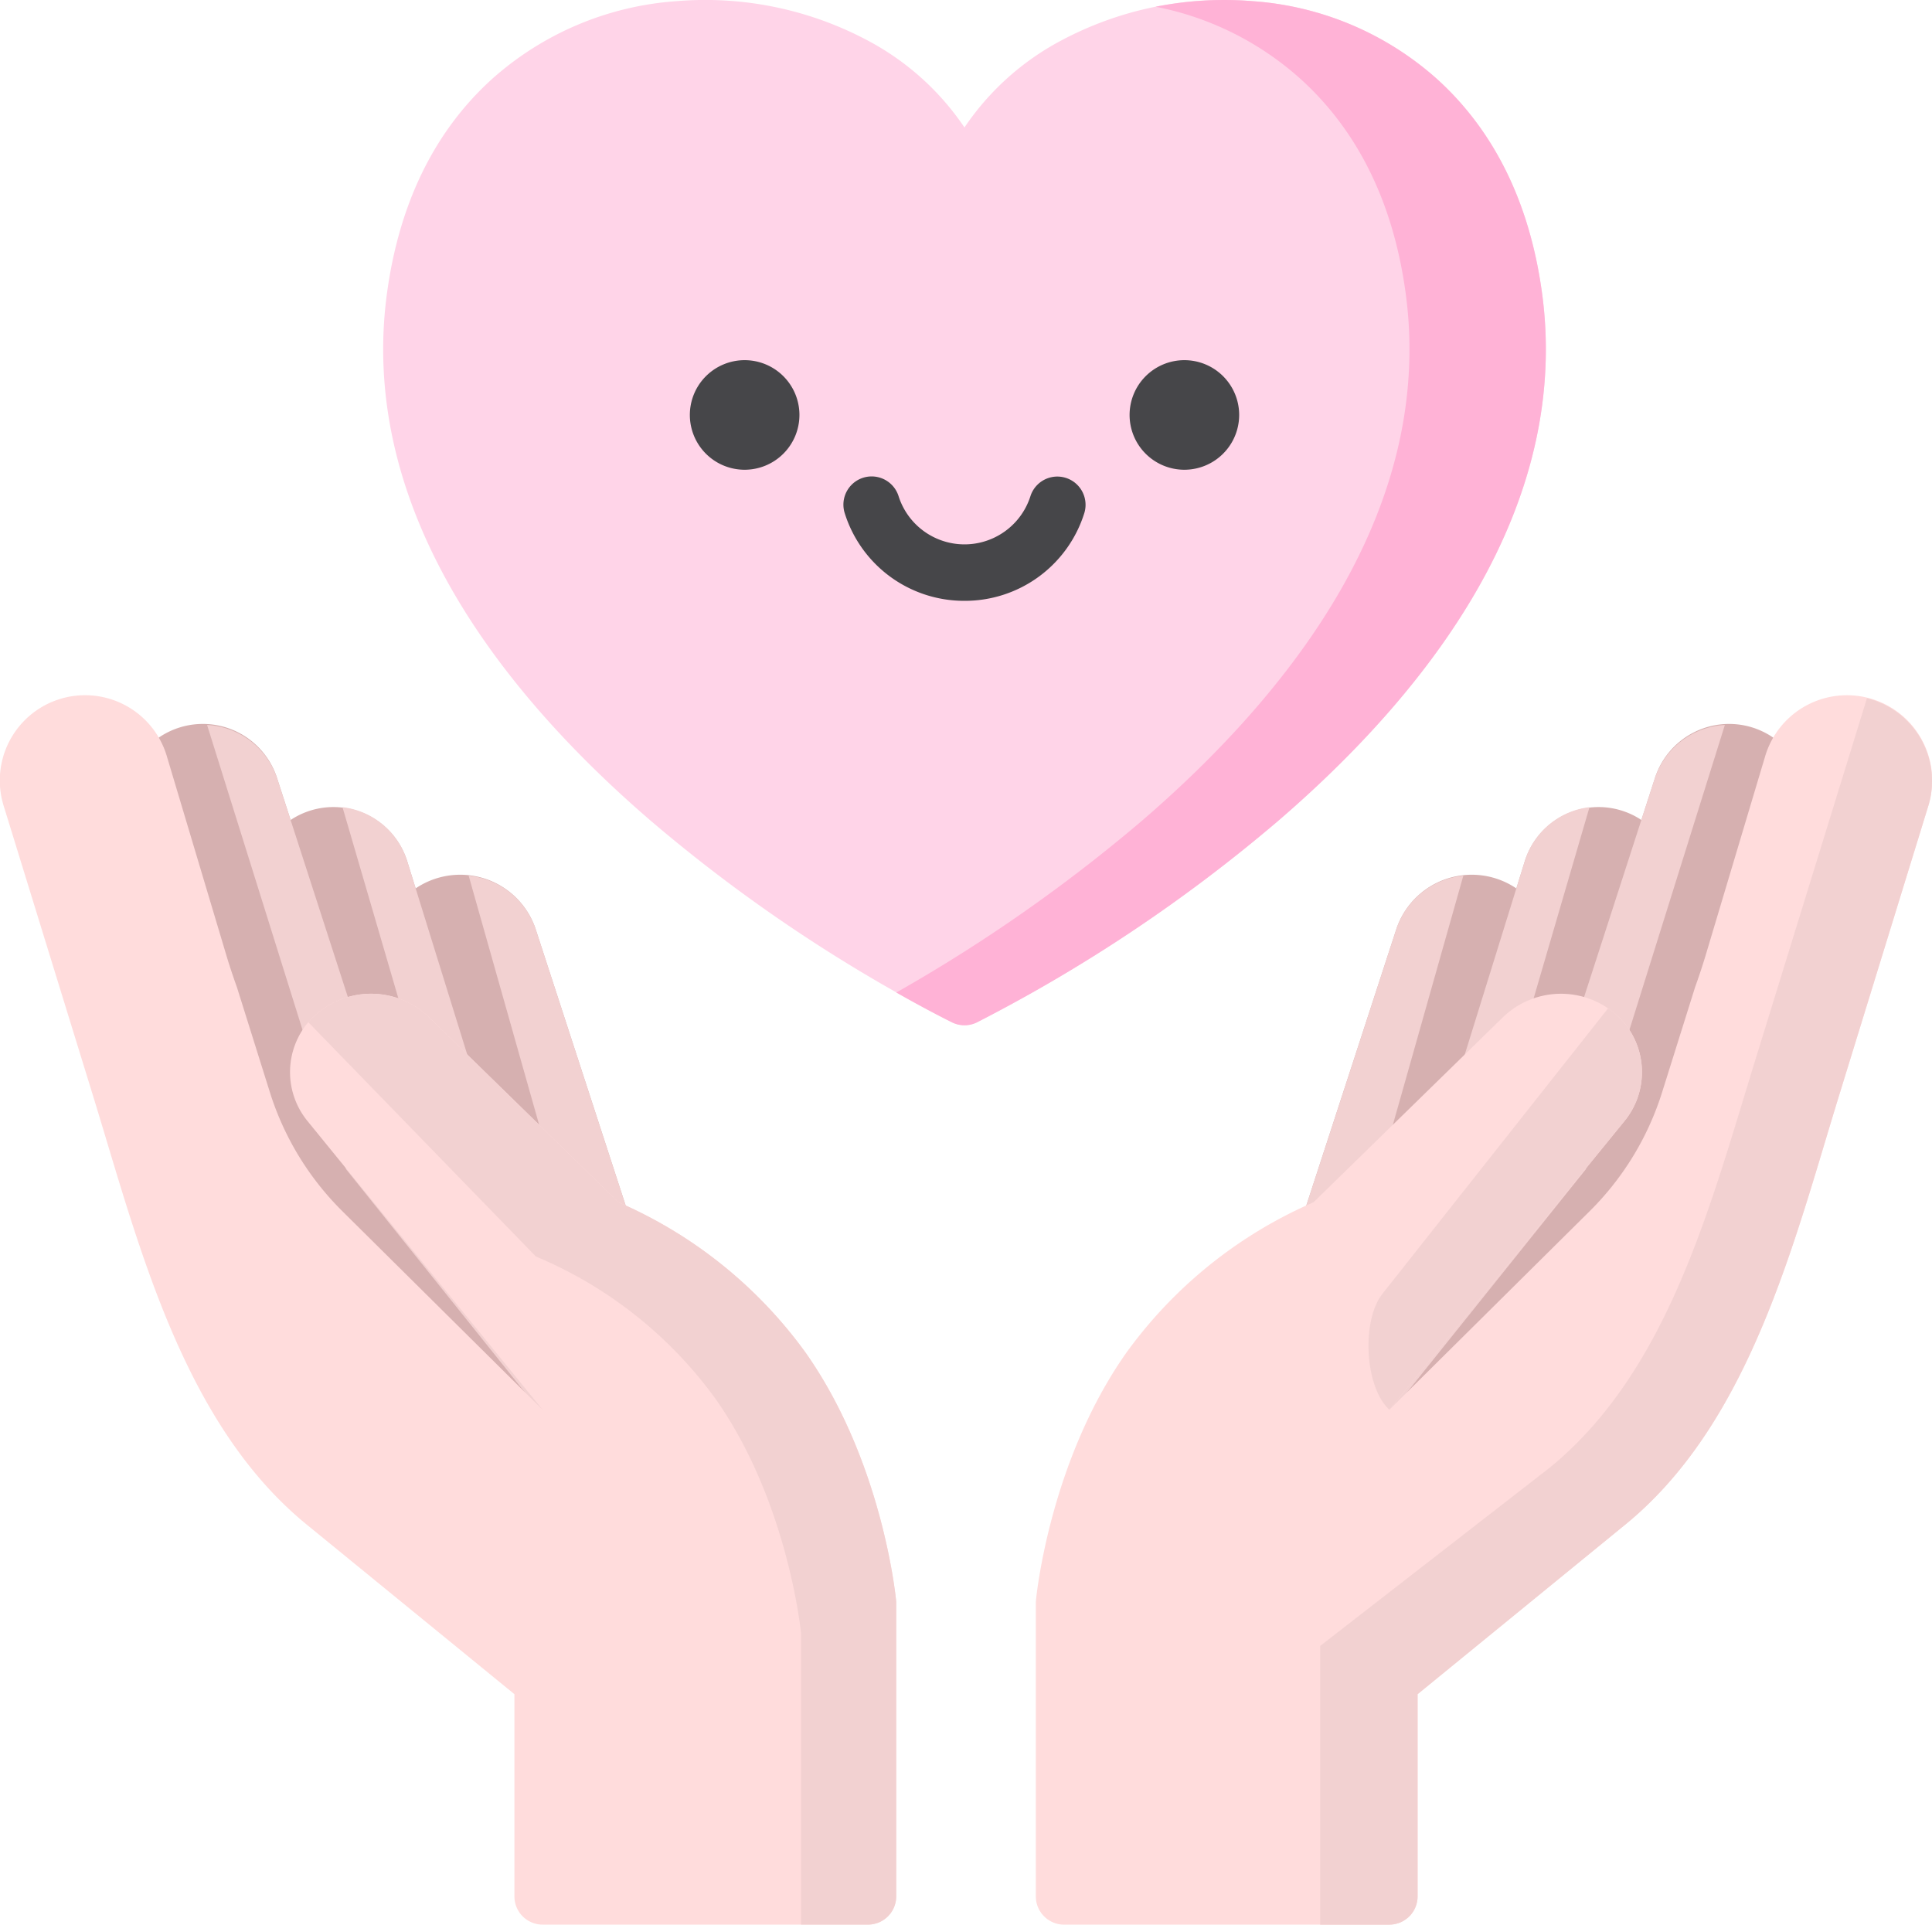 <svg xmlns="http://www.w3.org/2000/svg" viewBox="0 0 181.739 181.05">
  <g id="give" transform="translate(0 0)">
    <path id="Path_46" data-name="Path 46" d="M210.8,28.519c-1.151-8.413-4.446-15.156-9.794-20.04a29.069,29.069,0,0,0-17.373-7.393A32.5,32.5,0,0,0,165.5,4.82a25.187,25.187,0,0,0-9.03,8.142,25.186,25.186,0,0,0-9.03-8.142A32.5,32.5,0,0,0,129.32,1.086a29.069,29.069,0,0,0-17.373,7.393c-5.348,4.884-8.644,11.627-9.794,20.04-1.274,9.314.813,18.768,6.2,28.1,4.22,7.308,10.471,14.555,18.58,21.54A146.742,146.742,0,0,0,155.314,97.15a2.655,2.655,0,0,0,2.322,0,146.742,146.742,0,0,0,28.378-18.989c8.109-6.985,14.36-14.232,18.58-21.54C209.984,47.287,212.071,37.832,210.8,28.519Z" transform="translate(-65.745 -0.972)" fill="#ffd4e8"/>
    <g id="Group_11" data-name="Group 11" transform="translate(84.315 0.001)">
      <path id="Path_47" data-name="Path 47" d="M298.84,28.52c-1.151-8.413-4.446-15.156-9.794-20.04a29.069,29.069,0,0,0-17.373-7.393,33.1,33.1,0,0,0-9.168.521,28.552,28.552,0,0,1,13.712,6.873c5.348,4.884,8.644,11.627,9.794,20.04,1.274,9.313-.813,18.768-6.2,28.1-4.22,7.308-10.471,14.555-18.58,21.54A149.006,149.006,0,0,1,238.1,94.339c3.067,1.741,5.039,2.709,5.253,2.813a2.655,2.655,0,0,0,2.322,0,146.74,146.74,0,0,0,28.378-18.989c8.109-6.985,14.36-14.232,18.58-21.54C298.027,47.289,300.114,37.834,298.84,28.52Z" transform="translate(-238.103 -0.974)" fill="#ffb2d6"/>
    </g>
    <g id="Group_12" data-name="Group 12" transform="translate(64.894 33.882)">
      <path id="Path_48" data-name="Path 48" d="M188.411,106.962a5.154,5.154,0,1,1,5.154-5.153A5.159,5.159,0,0,1,188.411,106.962Z" transform="translate(-183.258 -96.655)" fill="#464649"/>
      <path id="Path_49" data-name="Path 49" d="M305.225,106.962a5.154,5.154,0,1,1,5.153-5.153A5.159,5.159,0,0,1,305.225,106.962Z" transform="translate(-258.706 -96.655)" fill="#464649"/>
    </g>
    <path id="Path_50" data-name="Path 50" d="M235.422,139.181a11.768,11.768,0,0,1-11.279-8.283,2.656,2.656,0,0,1,5.069-1.587,6.509,6.509,0,0,0,12.42,0A2.656,2.656,0,0,1,246.7,130.9,11.767,11.767,0,0,1,235.422,139.181Z" transform="translate(-144.693 -82.661)" fill="#464649"/>
    <g id="Group_13" data-name="Group 13" transform="translate(122.38 68.179)">
      <path id="Path_51" data-name="Path 51" d="M345.728,265.691l8.808-27.049a7.479,7.479,0,0,1,14.255,4.534l-2.915,9.389a2.656,2.656,0,0,1-.681,1.112L350.11,268.413a2.656,2.656,0,0,1-4.381-2.722Z" transform="translate(-345.598 -219.322)" fill="#d6b0b0"/>
      <path id="Path_52" data-name="Path 52" d="M348.253,269.242a2.656,2.656,0,0,1-2.524-3.478l8.808-27.049a7.432,7.432,0,0,1,6.335-5.127l-9.534,33.7-1.229,1.2A2.654,2.654,0,0,1,348.253,269.242Z" transform="translate(-345.598 -219.395)" fill="#f2d1d1"/>
      <path id="Path_53" data-name="Path 53" d="M388.32,239.213l5.853-18.85a7.276,7.276,0,1,1,13.872,4.4L403.8,237.879a2.656,2.656,0,0,1-4.427,1.039,2.522,2.522,0,0,0-3.567-.042l-3.1,3.025a2.656,2.656,0,0,1-4.393-2.688Z" transform="translate(-373.114 -207.545)" fill="#d6b0b0"/>
      <path id="Path_54" data-name="Path 54" d="M362.146,253.636l20.2-25.424a2.526,2.526,0,0,0-.17-3.331,2.656,2.656,0,0,1-.627-2.673l7.641-23.625a7.33,7.33,0,0,1,14,4.356l-4.106,13.733a63.372,63.372,0,0,1-22.3,32.342L365.84,257.4a2.656,2.656,0,0,1-3.695-3.76Z" transform="translate(-355.914 -193.508)" fill="#d6b0b0"/>
      <path id="Path_55" data-name="Path 55" d="M388.32,239.314l5.853-18.85a7.267,7.267,0,0,1,6.081-5.066l-7.847,26.855a2.654,2.654,0,0,1-4.088-2.939Z" transform="translate(-373.114 -207.646)" fill="#f2d1d1"/>
      <path id="Path_56" data-name="Path 56" d="M364.6,257.946a2.611,2.611,0,0,1-2.271-.764,2.656,2.656,0,0,1-.185-3.513l20.2-25.425a2.527,2.527,0,0,0-.17-3.331,2.656,2.656,0,0,1-.627-2.673l7.641-23.625a7.361,7.361,0,0,1,6.6-5.057l-13.082,41.8Z" transform="translate(-355.914 -193.54)" fill="#f2d1d1"/>
    </g>
    <path id="Path_57" data-name="Path 57" d="M275.179,270.888c.051-.53,1.331-13.1,8.493-23.274a42.623,42.623,0,0,1,17.616-14.163l17.8-17.389a7.842,7.842,0,0,1,11.078.13q.153.157.3.32a7.277,7.277,0,0,1,.033,9.348L308.42,252.968l18.849-18.684a27.225,27.225,0,0,0,6.809-11.182l3.073-9.792-.006.006c.373-1.035.724-2.081,1.042-3.142l5.608-18.757.017-.056a8.021,8.021,0,0,1,15.3,4.829l-8.391,27.231c-.428,1.391-.854,2.81-1.286,4.247-3.865,12.876-8.247,27.469-18.807,36.093l-19.55,15.964v19.022a2.656,2.656,0,0,1-2.656,2.656h-30.6a2.656,2.656,0,0,1-2.656-2.656v-27.6A2.512,2.512,0,0,1,275.179,270.888Z" transform="translate(-177.727 -120.353)" fill="#ffdcdc"/>
    <g id="Group_14" data-name="Group 14" transform="translate(128.73 94.856)">
      <path id="Path_58" data-name="Path 58" d="M387.57,279.494a7.276,7.276,0,0,0-.033-9.347q-.143-.164-.3-.32a7.816,7.816,0,0,0-1.172-.983L364.85,295.685c-1.983,2.5-1.7,8.756.642,10.917Z" transform="translate(-363.529 -268.843)" fill="#f2d1d1"/>
      <path id="Path_59" data-name="Path 59" d="M369.072,375.47Z" transform="translate(-367.109 -337.712)" fill="#f2d1d1"/>
    </g>
    <path id="Path_60" data-name="Path 60" d="M407.021,189.988a8.01,8.01,0,0,0-4.889-3.523l-10.61,34.383c-4.206,13.649-8.172,28.969-19.235,38L350.7,275.612v26.218h6.505a2.656,2.656,0,0,0,2.656-2.656V280.152l19.55-15.964c10.561-8.624,14.942-23.217,18.807-36.093.431-1.437.857-2.856,1.286-4.247l8.391-27.231A8.014,8.014,0,0,0,407.021,189.988Z" transform="translate(-226.513 -120.78)" fill="#f2d1d1"/>
    <g id="Group_15" data-name="Group 15" transform="translate(11.778 68.179)">
      <path id="Path_61" data-name="Path 61" d="M124.575,265.691l-8.808-27.049a7.479,7.479,0,0,0-14.255,4.534l2.915,9.389a2.656,2.656,0,0,0,.681,1.112l15.086,14.736a2.656,2.656,0,0,0,4.381-2.722Z" transform="translate(-77.126 -219.322)" fill="#d6b0b0"/>
      <path id="Path_62" data-name="Path 62" d="M137.11,269.242a2.656,2.656,0,0,0,2.525-3.478l-8.808-27.049a7.433,7.433,0,0,0-6.335-5.127l9.534,33.7,1.229,1.2A2.653,2.653,0,0,0,137.11,269.242Z" transform="translate(-92.185 -219.395)" fill="#f2d1d1"/>
      <path id="Path_63" data-name="Path 63" d="M88.066,239.213l-5.853-18.85a7.276,7.276,0,1,0-13.872,4.4l4.243,13.119a2.656,2.656,0,0,0,4.427,1.039,2.522,2.522,0,0,1,3.567-.042l3.1,3.025a2.656,2.656,0,0,0,4.393-2.688Z" transform="translate(-55.691 -207.545)" fill="#d6b0b0"/>
      <path id="Path_64" data-name="Path 64" d="M74.608,253.636l-20.2-25.424a2.526,2.526,0,0,1,.17-3.331,2.656,2.656,0,0,0,.627-2.673l-7.641-23.625a7.33,7.33,0,0,0-14,4.356l4.106,13.733a63.372,63.372,0,0,0,22.3,32.342L70.913,257.4a2.656,2.656,0,0,0,3.7-3.76Z" transform="translate(-33.26 -193.508)" fill="#d6b0b0"/>
      <path id="Path_65" data-name="Path 65" d="M102.916,239.314l-5.853-18.85a7.267,7.267,0,0,0-6.082-5.066l7.847,26.855a2.654,2.654,0,0,0,4.088-2.939Z" transform="translate(-70.541 -207.646)" fill="#f2d1d1"/>
      <path id="Path_66" data-name="Path 66" d="M86.2,257.946a2.625,2.625,0,0,0,.376.03,2.656,2.656,0,0,0,2.08-4.308l-20.2-25.425a2.526,2.526,0,0,1,.17-3.331,2.656,2.656,0,0,0,.627-2.673l-7.641-23.625a7.361,7.361,0,0,0-6.6-5.057l13.082,41.8Z" transform="translate(-47.31 -193.54)" fill="#f2d1d1"/>
    </g>
    <path id="Path_67" data-name="Path 67" d="M84.286,270.888c-.051-.53-1.331-13.1-8.493-23.274a42.622,42.622,0,0,0-17.616-14.163l-17.8-17.389a7.842,7.842,0,0,0-11.078.13q-.154.157-.3.32a7.277,7.277,0,0,0-.033,9.348l22.078,27.108L32.2,234.284A27.226,27.226,0,0,1,25.387,223.1l-3.073-9.792.006.006c-.373-1.035-.724-2.081-1.041-3.142l-5.608-18.757-.017-.056a8.021,8.021,0,0,0-15.3,4.829L8.747,223.42c.428,1.391.854,2.81,1.286,4.247C13.9,240.543,18.28,255.136,28.84,263.76l19.55,15.964v19.022a2.656,2.656,0,0,0,2.656,2.656h30.6a2.656,2.656,0,0,0,2.656-2.656v-27.6C84.3,271.057,84.294,270.972,84.286,270.888Z" transform="translate(0 -120.353)" fill="#ffdcdc"/>
    <path id="Path_68" data-name="Path 68" d="M128.685,298.744a42.622,42.622,0,0,0-17.616-14.163l-17.8-17.389a7.842,7.842,0,0,0-11.078.13q-.154.157-.3.32l0,0,21.409,22.04a39.847,39.847,0,0,1,16.92,13.42c6.839,9.717,8.021,22,8.021,22v27.427h6.3a2.656,2.656,0,0,0,2.656-2.656v-27.6q0-.128-.012-.254C137.127,321.487,135.846,308.919,128.685,298.744Z" transform="translate(-52.891 -171.483)" fill="#f2d1d1"/>
  </g>
</svg>
